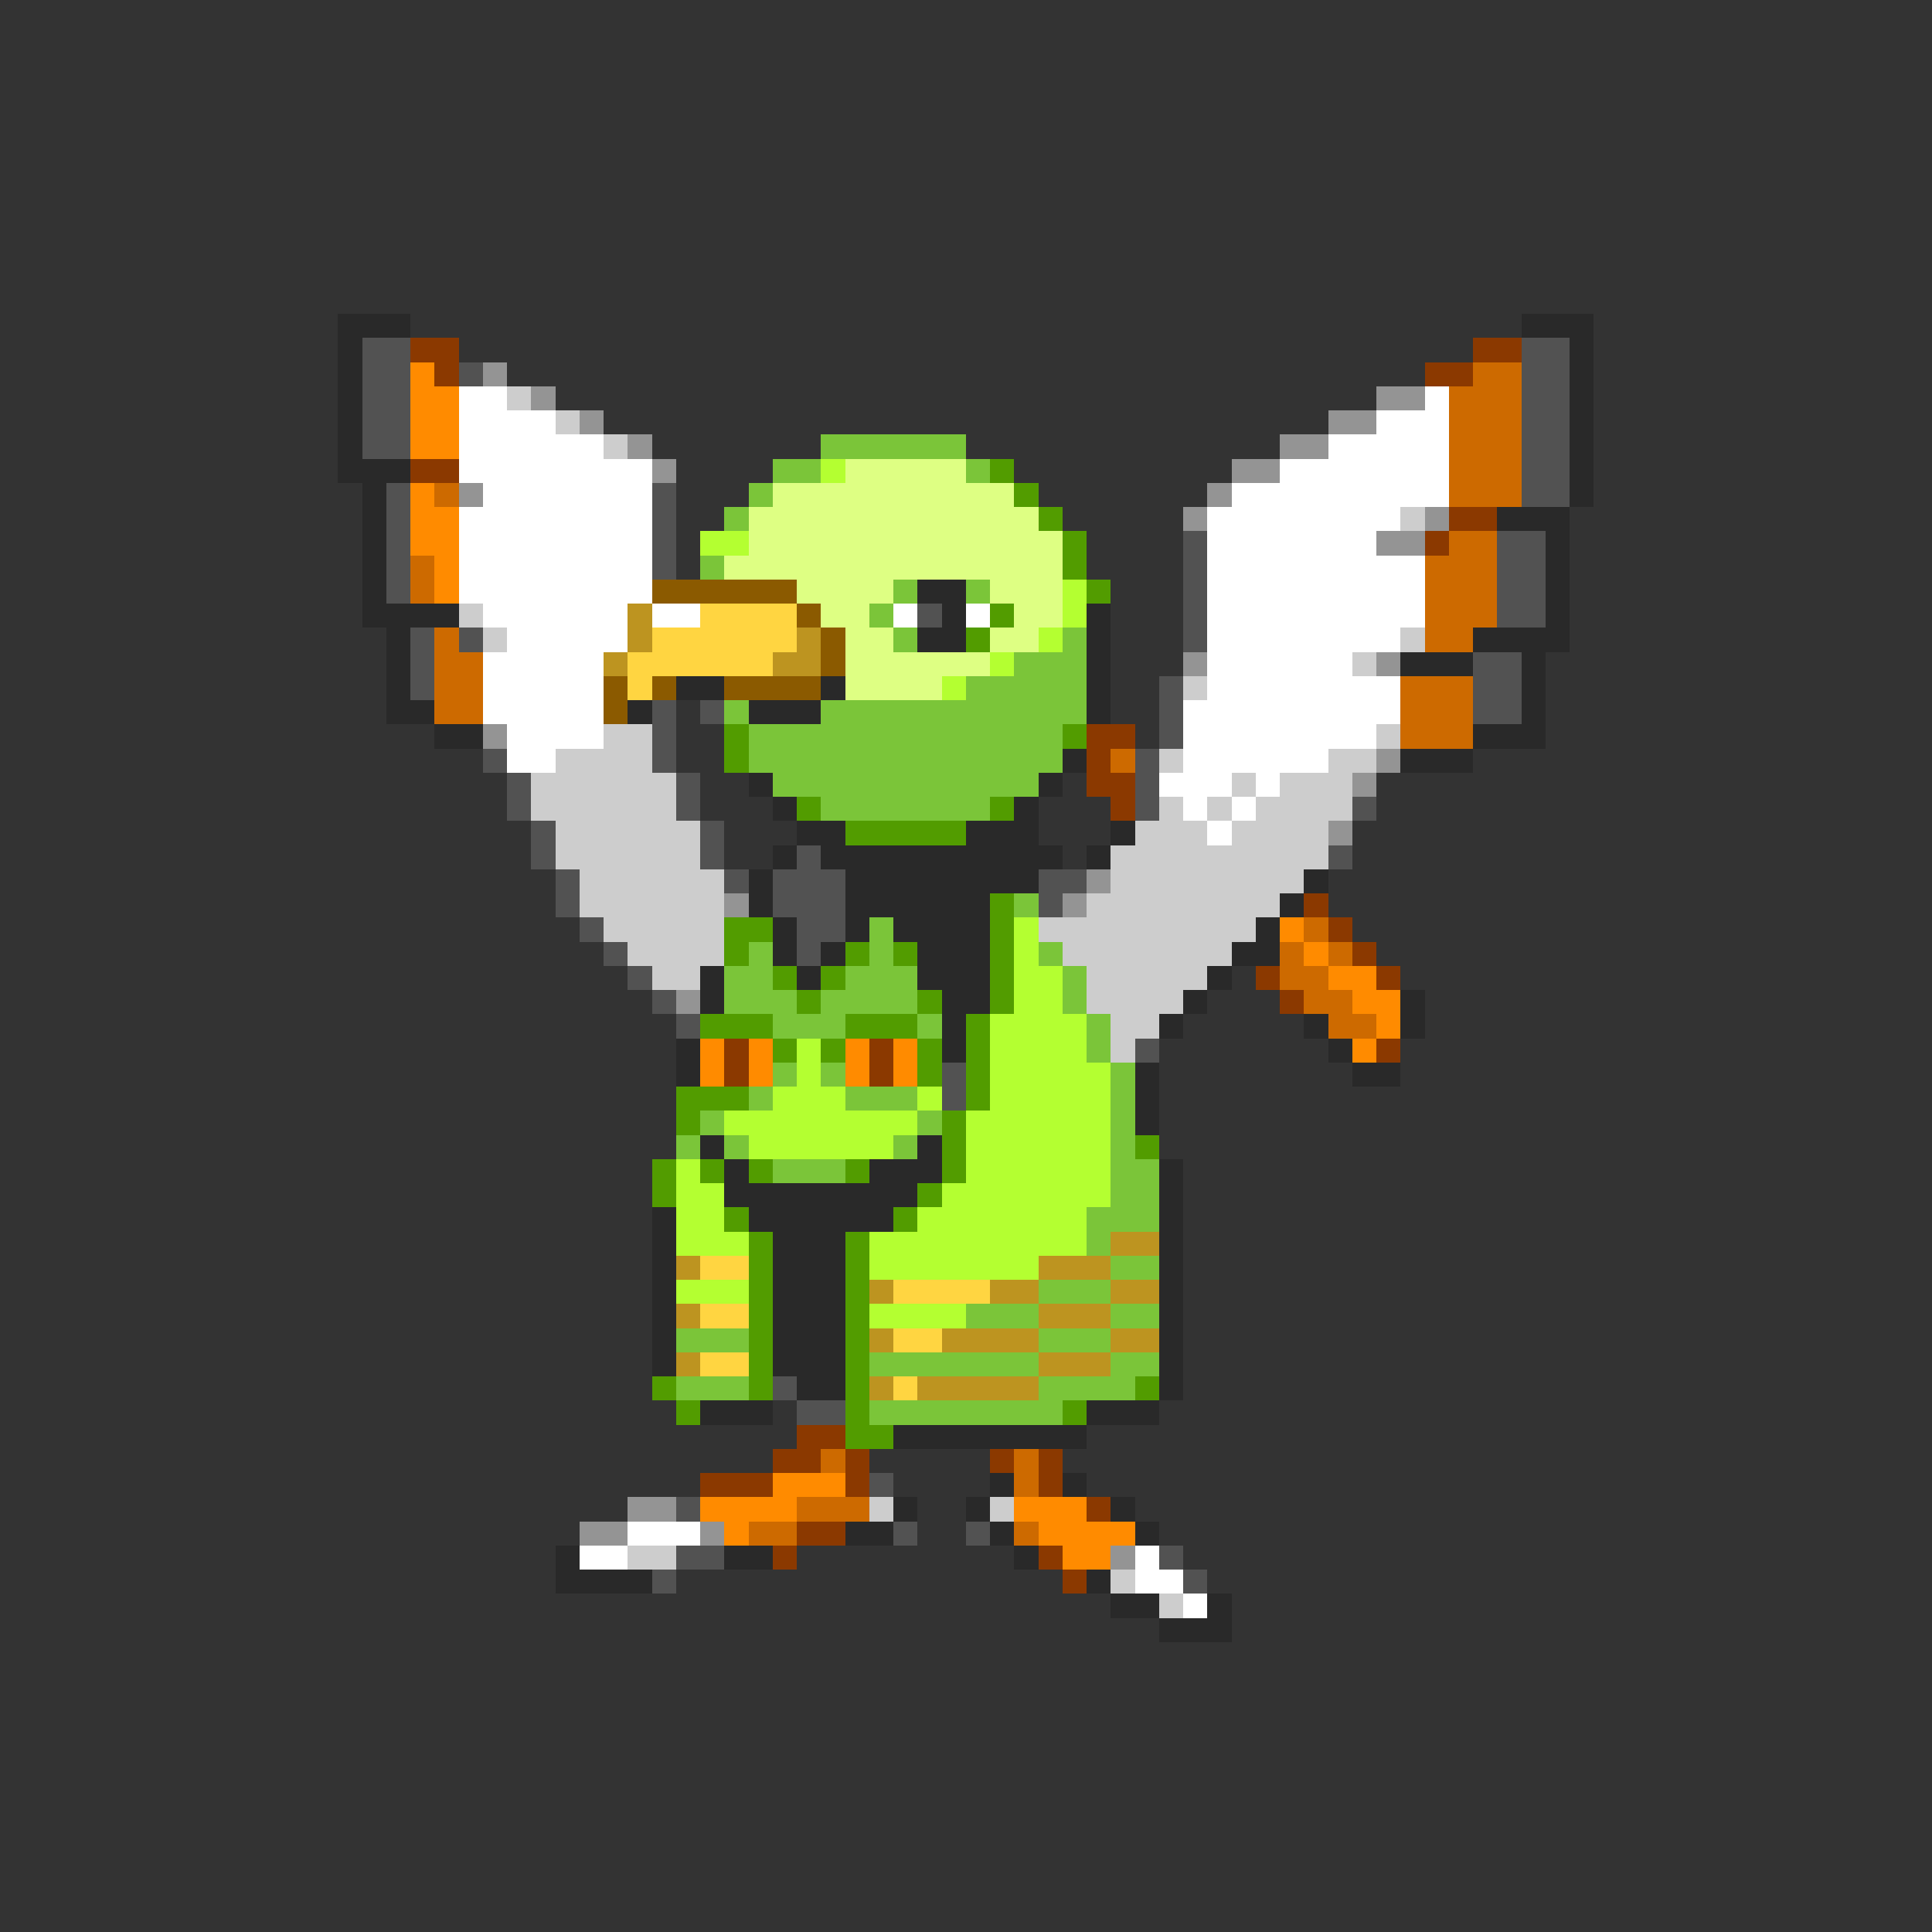 <svg xmlns="http://www.w3.org/2000/svg" viewBox="0 -0.5 80 80" shape-rendering="crispEdges">
<rect x="0" y="-0.5" width="80" height="80" fill="#333333" stroke="none"/>
<path stroke="#292929" d="M14 13h3M63 13h3M14 14h1M65 14h1M14 15h1M65 15h1M14 16h1M65 16h1M14 17h1M65 17h1M14 18h1M65 18h1M14 19h3M65 19h1M15 20h1M65 20h1M15 21h1M62 21h3M15 22h1M64 22h1M15 23h1M64 23h1M15 24h1M38 24h2M64 24h1M15 25h4M39 25h1M45 25h1M64 25h1M16 26h1M38 26h2M45 26h1M61 26h4M16 27h1M45 27h1M58 27h3M63 27h1M16 28h1M28 28h2M34 28h1M45 28h1M63 28h1M16 29h2M26 29h1M31 29h3M45 29h1M63 29h1M18 30h2M61 30h3M44 31h1M58 31h3M31 32h1M43 32h1M32 33h1M42 33h1M33 34h2M40 34h3M46 34h1M32 35h1M34 35h10M45 35h1M31 36h1M35 36h8M54 36h1M31 37h1M35 37h6M53 37h1M32 38h1M35 38h1M37 38h4M52 38h1M32 39h1M34 39h1M38 39h3M51 39h2M29 40h1M33 40h1M38 40h3M50 40h1M29 41h1M39 41h2M49 41h1M58 41h1M39 42h1M48 42h1M54 42h1M58 42h1M28 43h1M39 43h1M55 43h1M28 44h1M47 44h1M56 44h2M47 45h1M47 46h1M29 47h1M38 47h1M30 48h1M36 48h3M48 48h1M30 49h8M48 49h1M27 50h1M31 50h6M48 50h1M27 51h1M32 51h3M48 51h1M27 52h1M32 52h3M48 52h1M27 53h1M32 53h3M48 53h1M27 54h1M32 54h3M48 54h1M27 55h1M32 55h3M48 55h1M27 56h1M32 56h3M48 56h1M33 57h2M48 57h1M29 58h3M45 58h3M37 59h8M41 61h1M44 61h1M37 62h1M40 62h1M46 62h1M35 63h2M41 63h1M47 63h1M23 64h1M30 64h2M42 64h1M23 65h4M45 65h1M46 66h2M50 66h1M48 67h3" />
<path stroke="#525252" d="M15 14h2M63 14h2M15 15h2M19 15h1M63 15h2M15 16h2M63 16h2M15 17h2M63 17h2M15 18h2M63 18h2M63 19h2M16 20h1M27 20h1M63 20h2M16 21h1M27 21h1M16 22h1M27 22h1M49 22h1M62 22h2M16 23h1M27 23h1M49 23h1M62 23h2M16 24h1M49 24h1M62 24h2M38 25h1M49 25h1M62 25h2M17 26h1M19 26h1M49 26h1M17 27h1M61 27h2M17 28h1M48 28h1M61 28h2M27 29h1M29 29h1M48 29h1M61 29h2M27 30h1M48 30h1M20 31h1M27 31h1M47 31h1M21 32h1M28 32h1M47 32h1M21 33h1M28 33h1M47 33h1M56 33h1M22 34h1M29 34h1M22 35h1M29 35h1M33 35h1M55 35h1M23 36h1M30 36h1M32 36h3M43 36h2M23 37h1M32 37h3M43 37h1M24 38h1M33 38h2M25 39h1M33 39h1M26 40h1M27 41h1M28 42h1M47 43h1M39 44h1M39 45h1M32 57h1M33 58h2M36 61h1M28 62h1M37 63h1M40 63h1M28 64h2M48 64h1M27 65h1M49 65h1" />
<path stroke="#8b3900" d="M17 14h2M61 14h2M18 15h1M59 15h2M17 19h2M60 21h2M59 22h1M45 30h2M45 31h1M45 32h2M46 33h1M54 37h1M55 38h1M56 39h1M52 40h1M57 40h1M53 41h1M30 43h1M36 43h1M57 43h1M30 44h1M36 44h1M33 59h2M32 60h2M35 60h1M41 60h1M43 60h1M29 61h3M35 61h1M43 61h1M45 62h1M33 63h2M32 64h1M43 64h1M44 65h1" />
<path stroke="#ff8b00" d="M17 15h1M17 16h2M17 17h2M17 18h2M17 20h1M17 21h2M17 22h2M18 23h1M18 24h1M53 38h1M54 39h1M55 40h2M56 41h2M57 42h1M29 43h1M31 43h1M35 43h1M37 43h1M56 43h1M29 44h1M31 44h1M35 44h1M37 44h1M32 61h3M29 62h4M42 62h3M30 63h1M43 63h4M44 64h2" />
<path stroke="#949494" d="M20 15h1M22 16h1M57 16h2M24 17h1M55 17h2M26 18h1M53 18h2M27 19h1M51 19h2M19 20h1M50 20h1M49 21h1M59 21h1M57 22h2M49 27h1M57 27h1M20 30h1M57 31h1M56 32h1M55 34h1M45 36h1M30 37h1M44 37h1M28 41h1M26 62h2M24 63h2M29 63h1M46 64h1" />
<path stroke="#cd6a00" d="M61 15h2M60 16h3M60 17h3M60 18h3M60 19h3M18 20h1M60 20h3M60 22h2M17 23h1M59 23h3M17 24h1M59 24h3M59 25h3M18 26h1M59 26h2M18 27h2M18 28h2M58 28h3M18 29h2M58 29h3M58 30h3M46 31h1M54 38h1M53 39h1M55 39h1M53 40h2M54 41h2M55 42h2M34 60h1M42 60h1M42 61h1M33 62h3M31 63h2M42 63h1" />
<path stroke="#ffffff" d="M19 16h2M59 16h1M19 17h4M57 17h3M19 18h6M55 18h5M19 19h8M53 19h7M20 20h7M51 20h9M19 21h8M50 21h8M19 22h8M50 22h7M19 23h8M50 23h9M19 24h8M50 24h9M20 25h6M27 25h2M37 25h1M40 25h1M50 25h9M21 26h5M50 26h8M20 27h5M50 27h6M20 28h5M50 28h8M20 29h5M49 29h9M21 30h4M49 30h8M21 31h2M49 31h6M48 32h3M52 32h1M49 33h1M51 33h1M50 34h1M26 63h3M24 64h2M47 64h1M47 65h2M49 66h1" />
<path stroke="#cdcdcd" d="M21 16h1M23 17h1M25 18h1M58 21h1M19 25h1M20 26h1M58 26h1M56 27h1M49 28h1M25 30h2M57 30h1M23 31h4M48 31h1M55 31h2M22 32h6M51 32h1M53 32h3M22 33h6M48 33h1M50 33h1M52 33h4M23 34h6M47 34h3M51 34h4M23 35h6M46 35h9M24 36h6M46 36h8M24 37h6M45 37h8M25 38h5M43 38h9M26 39h4M44 39h7M27 40h2M45 40h5M45 41h4M46 42h2M46 43h1M36 62h1M41 62h1M26 64h2M46 65h1M48 66h1" />
<path stroke="#7bc539" d="M34 18h6M32 19h2M40 19h1M31 20h1M30 21h1M29 23h1M37 24h1M40 24h1M36 25h1M37 26h1M44 26h1M42 27h3M40 28h5M30 29h1M34 29h11M31 30h13M31 31h13M32 32h11M34 33h7M42 37h1M36 38h1M31 39h1M36 39h1M43 39h1M30 40h2M35 40h3M44 40h1M30 41h3M34 41h4M44 41h1M32 42h3M38 42h1M45 42h1M45 43h1M32 44h1M34 44h1M46 44h1M31 45h1M35 45h3M46 45h1M29 46h1M38 46h1M46 46h1M28 47h1M30 47h1M37 47h1M46 47h1M32 48h3M46 48h2M46 49h2M45 50h3M45 51h1M46 52h2M43 53h3M40 54h3M46 54h2M28 55h3M43 55h3M36 56h7M46 56h2M28 57h3M43 57h4M36 58h8" />
<path stroke="#b4ff31" d="M34 19h1M29 22h2M44 24h1M44 25h1M43 26h1M41 27h1M39 28h1M42 38h1M42 39h1M42 40h2M42 41h2M41 42h4M33 43h1M41 43h4M33 44h1M41 44h5M32 45h3M38 45h1M41 45h5M30 46h8M40 46h6M31 47h6M40 47h6M28 48h1M40 48h6M28 49h2M39 49h7M28 50h2M38 50h7M28 51h3M36 51h9M36 52h7M28 53h3M36 54h4" />
<path stroke="#deff83" d="M35 19h5M32 20h10M31 21h12M31 22h13M30 23h14M33 24h4M41 24h3M34 25h2M42 25h2M35 26h2M41 26h2M35 27h6M35 28h4" />
<path stroke="#529c00" d="M41 19h1M42 20h1M43 21h1M44 22h1M44 23h1M45 24h1M41 25h1M40 26h1M30 30h1M44 30h1M30 31h1M33 33h1M41 33h1M35 34h5M41 37h1M30 38h2M41 38h1M30 39h1M35 39h1M37 39h1M41 39h1M32 40h1M34 40h1M41 40h1M33 41h1M38 41h1M41 41h1M29 42h3M35 42h3M40 42h1M32 43h1M34 43h1M38 43h1M40 43h1M38 44h1M40 44h1M28 45h3M40 45h1M28 46h1M39 46h1M39 47h1M47 47h1M27 48h1M29 48h1M31 48h1M35 48h1M39 48h1M27 49h1M38 49h1M30 50h1M37 50h1M31 51h1M35 51h1M31 52h1M35 52h1M31 53h1M35 53h1M31 54h1M35 54h1M31 55h1M35 55h1M31 56h1M35 56h1M27 57h1M31 57h1M35 57h1M47 57h1M28 58h1M35 58h1M44 58h1M35 59h2" />
<path stroke="#8b5a00" d="M27 24h6M33 25h1M34 26h1M34 27h1M25 28h1M27 28h1M30 28h4M25 29h1" />
<path stroke="#bd9420" d="M26 25h1M26 26h1M33 26h1M25 27h1M32 27h2M46 51h2M28 52h1M43 52h3M36 53h1M41 53h2M46 53h2M28 54h1M43 54h3M36 55h1M39 55h4M46 55h2M28 56h1M43 56h3M36 57h1M38 57h5" />
<path stroke="#ffd541" d="M29 25h4M27 26h6M26 27h6M26 28h1M29 52h2M37 53h4M29 54h2M37 55h2M29 56h2M37 57h1" />
</svg>